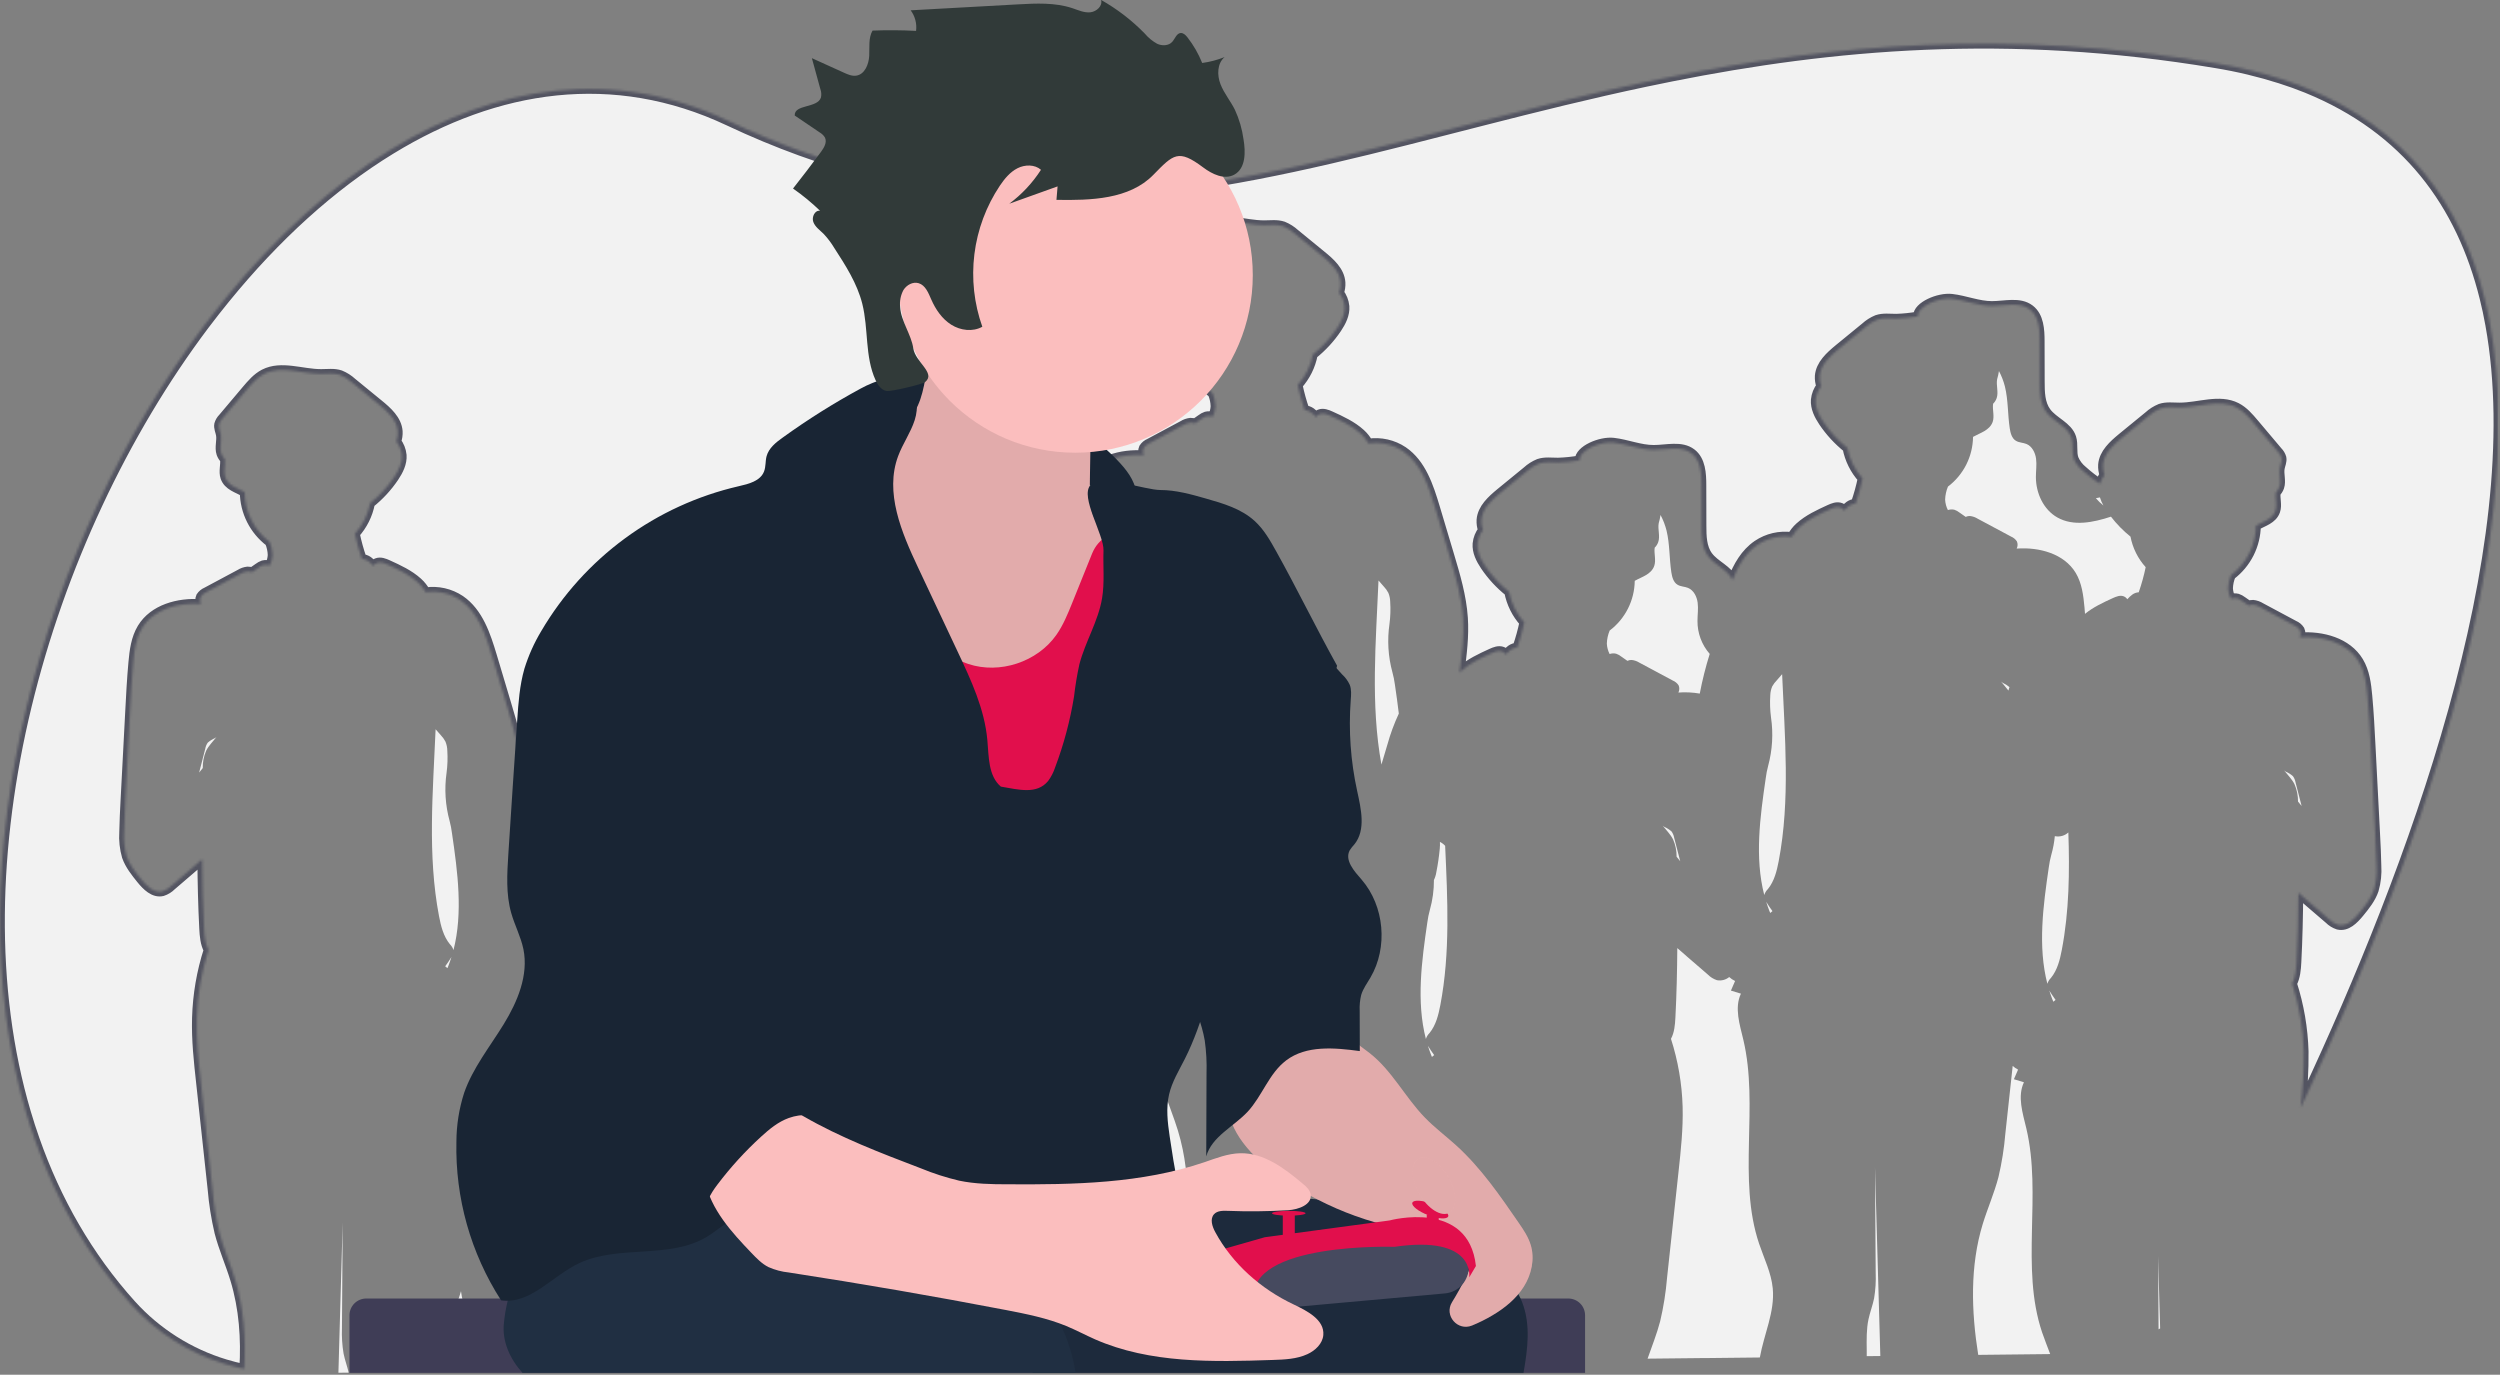 <svg width="1042" height="573" viewBox="0 0 1042 573" fill="none" xmlns="http://www.w3.org/2000/svg">
<rect x="0" y="0" width="1042" height="573" fill="#808080" stroke="none"/>
<g clip-path="url(#clip0)">
<path d="M357.93 356.86C359 354.71 360.78 353.01 362.26 351.11C362.045 351.288 361.822 351.455 361.59 351.61C360.495 352.075 359.482 352.713 358.59 353.5C358.044 354.258 357.674 355.13 357.51 356.05L354.96 365.96C355.46 365.33 355.96 364.71 356.47 364.09C356.438 361.604 356.935 359.139 357.93 356.86V356.86Z" fill="#F2F2F2"/>
<path d="M598.66 363.55C598.492 364.671 598.154 365.76 597.66 366.78C597.68 370.985 597.111 375.172 595.97 379.22C595.5 380.924 595.15 382.658 594.92 384.41C592.56 400.55 590.28 417.41 594.31 433.05C594.602 432.102 595.128 431.242 595.84 430.55C598.5 427.28 599.55 423.02 600.34 418.88C604.49 397.07 603.34 374.82 602.34 352.54C601.722 351.862 600.983 351.306 600.16 350.9C600.207 351.87 600.183 352.843 600.09 353.81C599.779 357.079 599.302 360.33 598.66 363.55Z" fill="#F2F2F2"/>
<path d="M458.44 356.89C458.425 355.585 458.16 354.295 457.66 353.09C457.142 352.11 456.489 351.208 455.72 350.41L453.56 347.95C452.46 374.07 450.12 400.26 454.98 425.84C455.77 429.98 456.82 434.24 459.48 437.51C460.191 438.202 460.718 439.062 461.01 440.01C465.01 424.41 462.76 407.51 460.4 391.37C460.17 389.618 459.82 387.884 459.35 386.18C457.574 379.637 457.159 372.8 458.13 366.09C458.534 363.041 458.638 359.959 458.44 356.89V356.89Z" fill="#F2F2F2"/>
<path d="M470.82 301.76C473.71 306.52 475.51 312.16 477.13 317.55L477.82 319.88C477.49 311.98 477.33 304.07 477.27 296.16C475.71 297.547 474.14 298.917 472.56 300.27L470.82 301.76Z" fill="#F2F2F2"/>
<path d="M494.07 568.33C494.508 562.791 494.079 557.217 492.8 551.81C491.92 548.38 490.56 545.03 490.44 541.5C490.465 539.142 490.753 536.794 491.3 534.5C495.41 513.59 497.18 491.61 490.96 471.23C489.29 465.77 487.08 460.49 485.38 455.05C484.605 457.092 483.662 459.065 482.56 460.95C482.325 460.072 481.897 459.257 481.307 458.565C480.717 457.873 479.98 457.321 479.15 456.95C479.197 457.92 479.174 458.893 479.08 459.86C478.782 463.128 478.318 466.379 477.69 469.6C477.524 470.886 477.106 472.126 476.46 473.25C475.634 474.399 474.524 475.315 473.24 475.91C473.82 477.23 474.4 478.54 474.97 479.91L470.8 481.09C473.54 487.09 471.26 493.94 469.8 500.31C464.57 522.5 469.28 546.2 466.8 568.64L494.07 568.33Z" fill="#F2F2F2"/>
<path d="M478.93 250.86C480 248.71 481.78 247.01 483.26 245.11C483.045 245.288 482.822 245.455 482.59 245.61C481.495 246.075 480.482 246.713 479.59 247.5C479.044 248.258 478.674 249.13 478.51 250.05L475.96 259.96C476.46 259.33 476.96 258.71 477.47 258.09C477.438 255.604 477.935 253.139 478.93 250.86V250.86Z" fill="#F2F2F2"/>
<path d="M579.44 250.89C579.425 249.585 579.16 248.295 578.66 247.09C578.142 246.11 577.489 245.208 576.72 244.41L574.56 241.95C573.48 267.68 571.2 293.47 575.78 318.68C576.59 315.95 577.41 313.23 578.22 310.51C579.453 306.02 581.062 301.641 583.03 297.42C582.56 293.42 581.98 289.35 581.4 285.37C581.17 283.618 580.82 281.884 580.35 280.18C578.574 273.637 578.159 266.8 579.13 260.09C579.534 257.041 579.638 253.959 579.44 250.89V250.89Z" fill="#F2F2F2"/>
<path d="M535.83 447.46L532.41 567.91L541.41 567.81C539.825 553.152 539.104 538.413 539.25 523.67C539.25 519.38 539.4 515.04 538.51 510.85C537.88 507.92 536.78 505.11 536.18 502.17C535.591 498.652 535.367 495.084 535.51 491.52L535.83 447.46Z" fill="#F2F2F2"/>
<path d="M458.49 447.53C458.63 447.19 458.77 446.87 458.9 446.53C459.37 445.31 459.79 444.08 460.18 442.84L460.1 442.98C459.31 444.28 458.45 445.53 457.56 446.76C457.88 447 458.19 447.26 458.49 447.53Z" fill="#F2F2F2"/>
<path d="M186.44 312.89C186.425 311.585 186.16 310.295 185.66 309.09C185.142 308.11 184.489 307.208 183.72 306.41L181.56 303.95C180.46 330.07 178.12 356.26 182.98 381.84C183.77 385.98 184.82 390.24 187.48 393.51C188.191 394.202 188.718 395.062 189.01 396.01C193.01 380.41 190.76 363.51 188.4 347.37C188.187 345.619 187.853 343.885 187.4 342.18C185.607 335.641 185.175 328.803 186.13 322.09C186.534 319.041 186.638 315.959 186.44 312.89Z" fill="#F2F2F2"/>
<path d="M186.49 403.53C186.63 403.19 186.77 402.87 186.9 402.53C187.37 401.31 187.79 400.08 188.18 398.84L188.1 398.98C187.31 400.28 186.45 401.53 185.56 402.76C185.88 403 186.19 403.26 186.49 403.53Z" fill="#F2F2F2"/>
<path d="M142.83 509.46C142.243 530.36 141.65 551.26 141.05 572.16L145.34 572.11C144.7 569.45 143.75 566.86 143.2 564.17C142.612 560.652 142.387 557.084 142.53 553.52L142.83 509.46Z" fill="#F2F2F2"/>
<path d="M207.08 569.86C205.796 569.265 204.686 568.349 203.86 567.2C203.214 566.076 202.796 564.836 202.63 563.55C202.002 560.329 201.538 557.078 201.24 553.81C201.147 552.843 201.123 551.87 201.17 550.9C200.34 551.271 199.603 551.823 199.013 552.515C198.423 553.207 197.995 554.022 197.76 554.9C194.836 549.726 192.929 544.04 192.14 538.15C191.84 539.15 191.53 540.25 191.14 541.3C189.06 547.49 186.04 553.48 185.44 559.98C185.152 563.898 185.489 567.838 186.44 571.65L206.3 571.44L207.08 569.86Z" fill="#F2F2F2"/>
<path d="M220.14 536.84C220.53 538.08 220.95 539.31 221.42 540.53C221.55 540.87 221.69 541.19 221.83 541.53C222.13 541.26 222.44 541 222.76 540.76C221.87 539.53 221.01 538.28 220.22 536.98L220.14 536.84Z" fill="#F2F2F2"/>
<path d="M363.41 557.64C362.007 551.682 361.048 545.629 360.54 539.53C358.953 524.863 357.367 510.197 355.78 495.53C355.73 495.14 355.69 494.76 355.65 494.37C355.59 494.56 355.54 494.75 355.48 494.94C354.27 498.49 351.87 501.49 349.48 504.41C347.09 507.33 344.1 510.34 340.59 509.49C339.151 509.016 337.845 508.207 336.78 507.13L328.78 500.22C327.2 498.887 325.63 497.517 324.07 496.11C324 505.76 323.78 515.41 323.28 525.04C323.12 528.04 322.87 531.27 321.43 533.94C324.382 543.109 326.018 552.651 326.29 562.28C326.36 564.89 326.29 567.49 326.21 570.1L349.65 569.85H349.79L367.42 569.66C365.95 565.72 364.47 561.75 363.41 557.64Z" fill="#F2F2F2"/>
<path d="M323.81 458.09C324.31 458.71 324.81 459.33 325.32 459.96L322.77 450.09C322.606 449.17 322.236 448.298 321.69 447.54C320.798 446.753 319.785 446.115 318.69 445.65C318.458 445.495 318.235 445.328 318.02 445.15C319.5 447.05 321.28 448.75 322.35 450.9C323.339 453.167 323.837 455.617 323.81 458.09V458.09Z" fill="#F2F2F2"/>
<path d="M352.8 414.16C353.43 421.1 353.8 428.07 354.15 435.04C354.5 442.01 354.86 448.8 355.21 455.68C356.026 450.36 357.263 445.114 358.91 439.99C357.47 437.32 357.22 434.14 357.06 431.09C356.56 421.46 356.34 411.81 356.27 402.16C354.74 403.53 353.19 404.87 351.63 406.16C352.212 408.795 352.603 411.469 352.8 414.16V414.16Z" fill="#F2F2F2"/>
<path d="M219.95 485.41C217.59 501.55 215.31 518.41 219.34 534.05C219.632 533.102 220.159 532.242 220.87 531.55C223.53 528.28 224.58 524.02 225.37 519.88C230.23 494.3 227.89 468.11 226.79 441.99L224.66 444.45C223.873 445.232 223.2 446.12 222.66 447.09C222.155 448.281 221.88 449.557 221.85 450.85C221.653 453.913 221.757 456.987 222.16 460.03C223.149 466.757 222.744 473.616 220.97 480.18C220.509 481.897 220.168 483.645 219.95 485.41V485.41Z" fill="#F2F2F2"/>
<path d="M581.56 567.38L589.4 567.29C585.22 543.22 591.25 517.37 585.57 493.29C584.68 489.54 583.57 485.61 583.29 481.8C581.29 487.12 579 492.36 578.48 497.98C577.57 507.72 582.15 517.04 583.85 526.66C586.19 539.93 583.02 553.46 581.61 566.86C581.59 567.09 581.58 567.21 581.56 567.38Z" fill="#F2F2F2"/>
<path d="M851.14 555.31C842.06 528.25 851.14 498.08 844.57 470.31C843.06 463.94 840.78 457.04 843.57 451.09L839.4 449.82C839.97 448.5 840.55 447.19 841.13 445.82C840.319 445.407 839.566 444.89 838.89 444.28L835.83 472.49C835.322 478.589 834.363 484.643 832.96 490.6C831.23 497.26 828.42 503.6 826.41 510.15C821.04 527.72 821.63 546.47 824.52 564.71L854.52 564.38C853.42 561.38 852.17 558.37 851.14 555.31Z" fill="#F2F2F2"/>
<path d="M837.11 287.83L837.19 287.55L837.55 286.38C836.69 285.671 835.742 285.076 834.73 284.61C834.498 284.455 834.275 284.288 834.06 284.11C835.05 285.37 836.16 286.55 837.11 287.83Z" fill="#F2F2F2"/>
<path d="M736.14 375.84C736.53 377.08 736.95 378.31 737.42 379.53C737.55 379.87 737.69 380.19 737.83 380.53C738.13 380.26 738.44 380 738.76 379.76C737.87 378.53 737.01 377.28 736.22 375.98L736.14 375.84Z" fill="#F2F2F2"/>
<path d="M859.37 395.88C862.44 379.76 862.64 363.4 862.09 346.96C861.362 347.628 860.49 348.119 859.541 348.393C858.592 348.667 857.592 348.717 856.62 348.54L856.45 348.49C856.207 351.106 855.721 353.694 855 356.22C854.53 357.924 854.18 359.658 853.95 361.41C851.59 377.55 849.31 394.41 853.34 410.05C853.632 409.102 854.159 408.242 854.87 407.55C857.53 404.28 858.58 400.02 859.37 395.88Z" fill="#F2F2F2"/>
<path d="M414.73 569.19C414.73 563.95 414.763 558.707 414.83 553.46C414.677 558.713 414.53 563.96 414.39 569.2L414.73 569.19Z" fill="#F2F2F2"/>
<mask id="path-25-inside-1" fill="white">
<path d="M1037.9 135.38C1037.23 131.607 1036.44 127.903 1035.53 124.27C1025.83 85.05 1003.12 53.75 961.53 36.81C957.963 35.363 954.257 34.03 950.41 32.81C941.657 30.03 932.714 27.891 923.65 26.41C836.41 11.82 763.05 18.76 696.92 31.92C693.19 32.65 689.49 33.42 685.8 34.2C593.1 53.79 514.16 84.14 429.93 81.49C426.24 81.38 422.53 81.2 418.82 80.96C382.1 78.52 344.22 69.53 303.65 50.41C255.7 27.82 206.94 35.41 162.95 62.31C138.12 77.47 114.81 98.79 94.02 124.31L93.95 124.39C91.017 127.99 88.137 131.657 85.31 135.39C17.66 225.27 -19.9 359.67 10.91 463.82C12.017 467.573 13.217 471.28 14.51 474.94C23.41 500.33 36.65 523.67 54.81 543.81C65.347 555.461 78.862 564.017 93.9 568.56C96.48 569.35 99.11 570.01 101.77 570.56C102.52 557.92 101.65 545.28 97.96 533.2C95.96 526.63 93.14 520.31 91.41 513.65C90.007 507.693 89.048 501.639 88.54 495.54C86.953 480.873 85.367 466.207 83.78 451.54C82.78 442.48 81.78 433.39 82.05 424.29C82.322 414.661 83.958 405.119 86.91 395.95C85.47 393.28 85.22 390.1 85.06 387.05C84.56 377.42 84.34 367.77 84.27 358.12C82.71 359.507 81.14 360.877 79.56 362.23L71.51 369.14C70.445 370.217 69.139 371.026 67.7 371.5C64.19 372.35 61.08 369.23 58.81 366.42C56.54 363.61 54.05 360.5 52.81 356.95C51.861 353.652 51.493 350.214 51.72 346.79C51.8 342.4 52.02 338.02 52.25 333.64L54.17 297.09C54.53 290.09 54.89 283.15 55.52 276.21C55.97 271.21 56.61 266.12 59.18 261.86C64.01 253.86 74.37 251.06 83.78 251.74C83.544 251.278 83.414 250.769 83.398 250.25C83.383 249.731 83.482 249.216 83.69 248.74C84.277 247.845 85.12 247.148 86.11 246.74L99.99 239.31C100.975 238.685 102.09 238.291 103.25 238.16C103.864 238.139 104.475 238.266 105.03 238.53L107.72 236.65C108.323 236.18 108.998 235.812 109.72 235.56C110.623 235.333 111.573 235.378 112.45 235.69C113.128 234.342 113.52 232.867 113.6 231.36C113.543 229.483 113.143 227.633 112.42 225.9C109.201 223.463 106.583 220.319 104.77 216.711C102.957 213.104 101.995 209.128 101.96 205.09C98.96 203.41 95.1 202.46 93.88 198.92C93.05 196.52 94.04 193.86 93.7 191.34C93.036 190.686 92.53 189.889 92.22 189.01C91.36 186.51 92.48 183.73 92.02 181.13C91.76 179.71 91.02 178.3 91.31 176.88C91.604 175.874 92.147 174.959 92.89 174.22L102.72 162.57C104.89 160.01 107.13 157.38 110.11 155.85C117.25 152.19 125.8 155.85 133.82 155.85C136.51 155.85 139.29 155.44 141.82 156.3C143.639 157.048 145.311 158.111 146.76 159.44L157.76 168.44C161.46 171.44 165.45 175.02 165.81 179.78C165.895 181.221 165.684 182.664 165.19 184.02C166.467 185.658 167.254 187.624 167.46 189.69C167.71 192.99 166.11 196.14 164.27 198.89C161.507 202.994 158.135 206.652 154.27 209.74C153.365 214.483 151.176 218.886 147.94 222.47C148.663 225.961 149.612 229.402 150.78 232.77C150.808 232.825 150.831 232.882 150.85 232.94C151.785 232.994 152.686 233.309 153.45 233.85C154.24 234.437 154.964 235.108 155.61 235.85C155.956 235.299 156.467 234.872 157.07 234.63C158.55 234.03 160.21 234.71 161.66 235.37C166.07 237.37 170.56 239.45 174.15 242.7C175.46 243.888 176.562 245.288 177.41 246.84C182.453 246.095 187.594 247.254 191.83 250.09C199.39 255.27 202.5 264.73 205.13 273.51L211.02 293.2C213.6 301.83 216.2 310.54 216.8 319.52C217.35 327.7 216.23 335.88 215.11 343.99C213.56 355.21 217.21 367.53 217.26 378.86C217.26 381.77 217.26 384.71 217.19 387.66C221.263 385.132 226.092 384.109 230.84 384.77C231.688 383.218 232.79 381.818 234.1 380.63C237.69 377.38 242.18 375.32 246.59 373.3C248.04 372.64 249.7 371.96 251.18 372.56C251.783 372.802 252.294 373.229 252.64 373.78C253.286 373.038 254.01 372.367 254.8 371.78C255.564 371.239 256.465 370.924 257.4 370.87C257.419 370.812 257.442 370.755 257.47 370.7C258.638 367.332 259.587 363.891 260.31 360.4C257.074 356.816 254.885 352.413 253.98 347.67C250.115 344.582 246.743 340.924 243.98 336.82C242.14 334.07 240.54 330.92 240.79 327.62C240.996 325.554 241.783 323.588 243.06 321.95C242.566 320.594 242.355 319.151 242.44 317.71C242.8 312.95 246.79 309.39 250.49 306.37L261.49 297.37C262.939 296.041 264.611 294.978 266.43 294.23C268.97 293.37 271.75 293.78 274.43 293.78C282.43 293.78 291 290.14 298.14 293.78C301.14 295.31 303.36 297.94 305.53 300.5L315.36 312.15C316.103 312.889 316.646 313.804 316.94 314.81C317.22 316.23 316.49 317.64 316.23 319.06C315.77 321.66 316.89 324.44 316.03 326.94C315.72 327.819 315.214 328.616 314.55 329.27C314.21 331.79 315.2 334.45 314.37 336.85C313.15 340.39 309.31 341.34 306.29 343.02C306.242 347.042 305.276 350.999 303.465 354.59C301.654 358.181 299.046 361.311 295.84 363.74C295.117 365.473 294.717 367.323 294.66 369.2C294.74 370.707 295.132 372.182 295.81 373.53C296.687 373.218 297.637 373.173 298.54 373.4C299.262 373.652 299.937 374.02 300.54 374.49L303.23 376.37C303.785 376.106 304.396 375.979 305.01 376C306.17 376.131 307.285 376.525 308.27 377.15L322.15 384.58C322.756 384.893 323.327 385.272 323.85 385.71C323.96 383.02 324.08 380.32 324.22 377.63L326.17 341.09C326.53 334.09 326.89 327.15 327.52 320.21C327.97 315.21 328.61 310.12 331.18 305.86C336.01 297.86 346.37 295.06 355.78 295.74C355.544 295.278 355.414 294.769 355.398 294.25C355.383 293.731 355.482 293.216 355.69 292.74C356.277 291.845 357.12 291.148 358.11 290.74L371.99 283.31C372.975 282.685 374.09 282.291 375.25 282.16C375.864 282.139 376.475 282.266 377.03 282.53L379.72 280.65C380.323 280.18 380.998 279.812 381.72 279.56C382.623 279.333 383.573 279.378 384.45 279.69C385.128 278.342 385.52 276.867 385.6 275.36C385.543 273.483 385.143 271.633 384.42 269.9C381.201 267.463 378.583 264.319 376.77 260.711C374.957 257.104 373.995 253.128 373.96 249.09C370.96 247.41 367.1 246.46 365.88 242.92C365.05 240.52 366.04 237.86 365.7 235.34C365.036 234.686 364.53 233.889 364.22 233.01C363.36 230.51 364.48 227.73 364.02 225.13C363.687 224.006 363.433 222.86 363.26 221.7C362.168 223.751 361.329 225.927 360.76 228.18C359.35 233.85 359.6 239.79 358.76 245.57C358.46 247.57 357.89 249.71 356.2 250.76C354.89 251.58 353.2 251.51 351.79 252.1C349.43 253.1 348.12 255.7 347.79 258.23C347.46 260.76 347.86 263.33 347.86 265.89C347.86 272.58 344.65 279.5 338.81 282.76C331.12 287.06 321.57 284.21 313.26 281.29C316.963 279.954 320.252 277.672 322.8 274.67L313.66 272.82C318.968 270.335 323.879 267.077 328.23 263.15C329.855 261.856 331.133 260.179 331.95 258.27C332.95 255.46 332.02 252.27 332.95 249.46C334.5 244.65 340.39 242.83 343.39 238.77C346.02 235.23 346.11 230.48 346.1 226.08L346.05 209.3C346.05 204.47 346.36 198.9 350.21 195.97C354.5 192.7 360.58 194.56 365.98 194.53C371.67 194.53 377.09 192.16 382.75 191.53C388.09 190.92 397 194.66 396.85 198.9C399.824 199.426 402.832 199.737 405.85 199.83C408.54 199.83 411.32 199.42 413.85 200.28C415.669 201.028 417.341 202.091 418.79 203.42L429.79 212.42C433.49 215.42 437.48 219 437.79 223.76C437.875 225.201 437.664 226.644 437.17 228C438.447 229.638 439.234 231.604 439.44 233.67C439.69 236.97 438.09 240.12 436.25 242.87C433.487 246.974 430.115 250.632 426.25 253.72C425.345 258.463 423.156 262.866 419.92 266.45C420.643 269.941 421.592 273.382 422.76 276.75C422.788 276.805 422.811 276.862 422.83 276.92C423.765 276.974 424.666 277.289 425.43 277.83C426.22 278.417 426.944 279.087 427.59 279.83C427.936 279.279 428.447 278.852 429.05 278.61C430.53 278.01 432.19 278.69 433.64 279.35C437.526 280.959 441.217 283.006 444.64 285.45C444.64 285.25 444.64 285.04 444.64 284.84C444.72 280.45 444.94 276.07 445.17 271.69L447.17 235.09C447.53 228.09 447.89 221.15 448.52 214.21C448.97 209.21 449.61 204.12 452.18 199.86C457.01 191.86 467.37 189.06 476.78 189.74C476.544 189.278 476.414 188.769 476.398 188.25C476.383 187.731 476.482 187.216 476.69 186.74C477.277 185.845 478.12 185.148 479.11 184.74L492.99 177.31C493.975 176.685 495.09 176.291 496.25 176.16C496.864 176.139 497.475 176.266 498.03 176.53L500.72 174.65C501.323 174.18 501.998 173.812 502.72 173.56C503.623 173.333 504.573 173.378 505.45 173.69C506.128 172.342 506.52 170.867 506.6 169.36C506.543 167.483 506.143 165.633 505.42 163.9C502.201 161.463 499.583 158.319 497.77 154.711C495.957 151.104 494.995 147.128 494.96 143.09C491.96 141.41 488.1 140.46 486.88 136.92C486.05 134.52 487.04 131.86 486.7 129.34C486.036 128.686 485.53 127.889 485.22 127.01C484.36 124.51 485.48 121.73 485.02 119.13C484.76 117.71 484.02 116.3 484.31 114.88C484.604 113.874 485.147 112.959 485.89 112.22L495.72 100.57C497.89 98.01 500.13 95.38 503.11 93.85C510.25 90.19 518.8 93.85 526.82 93.85C529.51 93.85 532.29 93.44 534.82 94.3C536.639 95.048 538.311 96.111 539.76 97.44L550.76 106.44C554.46 109.44 558.45 113.02 558.76 117.78C558.845 119.221 558.634 120.664 558.14 122.02C559.417 123.658 560.204 125.624 560.41 127.69C560.66 130.99 559.06 134.14 557.22 136.89C554.457 140.994 551.085 144.652 547.22 147.74C546.315 152.483 544.126 156.886 540.89 160.47C541.613 163.961 542.562 167.402 543.73 170.77C543.758 170.825 543.781 170.882 543.8 170.94C544.735 170.994 545.636 171.309 546.4 171.85C547.19 172.437 547.914 173.108 548.56 173.85C548.906 173.299 549.417 172.872 550.02 172.63C551.5 172.03 553.16 172.71 554.61 173.37C559.02 175.37 563.51 177.45 567.1 180.7C568.41 181.888 569.512 183.288 570.36 184.84C575.42 184.083 580.58 185.242 584.83 188.09C592.39 193.27 595.5 202.73 598.13 211.51L604.02 231.2C606.6 239.83 609.2 248.54 609.8 257.52C610.31 265.16 609.36 272.81 608.32 280.4C608.57 280.14 608.82 279.88 609.1 279.63C612.69 276.38 617.18 274.32 621.59 272.3C623.04 271.64 624.7 270.96 626.18 271.56C626.783 271.802 627.294 272.229 627.64 272.78C628.286 272.038 629.01 271.367 629.8 270.78C630.564 270.239 631.465 269.924 632.4 269.87C632.419 269.812 632.442 269.755 632.47 269.7C633.638 266.332 634.587 262.891 635.31 259.4C632.074 255.816 629.885 251.413 628.98 246.67C625.115 243.582 621.743 239.924 618.98 235.82C617.14 233.07 615.54 229.92 615.79 226.62C615.996 224.554 616.783 222.588 618.06 220.95C617.566 219.594 617.355 218.151 617.44 216.71C617.8 211.95 621.79 208.39 625.44 205.37L636.44 196.37C637.889 195.041 639.561 193.978 641.38 193.23C643.92 192.37 646.7 192.78 649.38 192.78C652.398 192.687 655.406 192.376 658.38 191.85C658.23 187.61 667.14 183.85 672.48 184.48C678.13 185.13 683.56 187.48 689.25 187.48C694.65 187.48 700.73 185.65 705.02 188.92C708.87 191.85 709.19 197.42 709.18 202.25L709.22 219.09C709.22 223.49 709.3 228.24 711.93 231.78C714.79 235.64 720.26 237.49 722.11 241.78C724.37 235.97 727.43 230.58 732.49 227.12C736.698 224.277 741.811 223.094 746.84 223.8C747.688 222.248 748.79 220.848 750.1 219.66C753.69 216.41 758.18 214.35 762.59 212.33C764.04 211.67 765.7 210.99 767.18 211.59C767.783 211.832 768.294 212.259 768.64 212.81C769.286 212.068 770.01 211.397 770.8 210.81C771.564 210.269 772.465 209.954 773.4 209.9C773.419 209.842 773.442 209.785 773.47 209.73C774.638 206.362 775.587 202.921 776.31 199.43C773.074 195.846 770.885 191.443 769.98 186.7C766.115 183.612 762.743 179.954 759.98 175.85C758.14 173.1 756.54 169.95 756.79 166.65C756.996 164.584 757.783 162.618 759.06 160.98C758.566 159.624 758.355 158.181 758.44 156.74C758.8 151.98 762.79 148.42 766.44 145.4L777.44 136.4C778.889 135.071 780.561 134.008 782.38 133.26C784.92 132.4 787.7 132.81 790.38 132.81C793.398 132.717 796.406 132.406 799.38 131.88C799.23 127.64 808.14 123.88 813.48 124.51C819.13 125.16 824.56 127.51 830.25 127.51C835.65 127.51 841.73 125.68 846.02 128.95C849.87 131.88 850.19 137.45 850.18 142.28L850.22 159.09C850.22 163.49 850.3 168.24 852.93 171.78C855.93 175.84 861.82 177.66 863.37 182.47C864.27 185.29 863.37 188.47 864.37 191.28C865.187 193.189 866.465 194.866 868.09 196.16C870.329 198.18 872.719 200.026 875.24 201.68C875.651 200.35 876.291 199.101 877.13 197.99C876.636 196.634 876.425 195.191 876.51 193.75C876.87 188.99 880.86 185.43 884.51 182.41L895.51 173.41C896.959 172.081 898.631 171.018 900.45 170.27C902.99 169.41 905.77 169.82 908.45 169.82C916.45 169.82 925.02 166.18 932.16 169.82C935.16 171.35 937.38 173.98 939.55 176.54L949.38 188.19C950.123 188.929 950.666 189.844 950.96 190.85C951.24 192.27 950.51 193.68 950.25 195.1C949.79 197.7 950.91 200.48 950.05 202.98C949.74 203.859 949.234 204.656 948.57 205.31C948.23 207.83 949.22 210.49 948.39 212.89C947.17 216.43 943.33 217.38 940.31 219.06C940.262 223.082 939.296 227.039 937.485 230.63C935.674 234.221 933.066 237.351 929.86 239.78C929.137 241.513 928.737 243.363 928.68 245.24C928.76 246.747 929.152 248.222 929.83 249.57C930.707 249.258 931.657 249.213 932.56 249.44C933.282 249.692 933.957 250.06 934.56 250.53L937.25 252.41C937.805 252.146 938.416 252.019 939.03 252.04C940.19 252.171 941.305 252.565 942.29 253.19L956.17 260.62C957.16 261.028 958.003 261.725 958.59 262.62C958.798 263.096 958.897 263.611 958.882 264.13C958.866 264.649 958.736 265.158 958.5 265.62C967.91 264.94 978.27 267.73 983.1 275.74C985.67 280 986.31 285.13 986.76 290.09C987.39 297.03 987.76 304 988.11 310.97L990 347.61C990.23 351.99 990.45 356.37 990.53 360.76C990.757 364.184 990.389 367.622 989.44 370.92C988.23 374.47 985.83 377.47 983.44 380.39C981.05 383.31 978.06 386.32 974.55 385.47C973.111 384.996 971.805 384.187 970.74 383.11L962.69 376.2C961.11 374.867 959.54 373.497 957.98 372.09C957.91 381.74 957.69 391.39 957.19 401.02C957.03 404.02 956.78 407.25 955.34 409.92C958.292 419.089 959.928 428.631 960.2 438.26C960.275 446.11 959.834 453.957 958.88 461.75C959.72 459.97 960.563 458.17 961.41 456.35C1004.85 363.53 1054.96 229.71 1037.9 135.38Z"/>
</mask>
<path d="M1037.9 135.38C1037.23 131.607 1036.44 127.903 1035.53 124.27C1025.83 85.05 1003.12 53.75 961.53 36.81C957.963 35.363 954.257 34.03 950.41 32.81C941.657 30.03 932.714 27.891 923.65 26.41C836.41 11.82 763.05 18.76 696.92 31.92C693.19 32.65 689.49 33.42 685.8 34.2C593.1 53.79 514.16 84.14 429.93 81.49C426.24 81.38 422.53 81.2 418.82 80.96C382.1 78.52 344.22 69.53 303.65 50.41C255.7 27.82 206.94 35.41 162.95 62.31C138.12 77.47 114.81 98.79 94.02 124.31L93.95 124.39C91.017 127.99 88.137 131.657 85.31 135.39C17.66 225.27 -19.9 359.67 10.91 463.82C12.017 467.573 13.217 471.28 14.51 474.94C23.41 500.33 36.65 523.67 54.81 543.81C65.347 555.461 78.862 564.017 93.9 568.56C96.48 569.35 99.11 570.01 101.77 570.56C102.52 557.92 101.65 545.28 97.96 533.2C95.96 526.63 93.14 520.31 91.41 513.65C90.007 507.693 89.048 501.639 88.54 495.54C86.953 480.873 85.367 466.207 83.78 451.54C82.78 442.48 81.78 433.39 82.05 424.29C82.322 414.661 83.958 405.119 86.91 395.95C85.47 393.28 85.22 390.1 85.06 387.05C84.56 377.42 84.34 367.77 84.27 358.12C82.71 359.507 81.14 360.877 79.56 362.23L71.51 369.14C70.445 370.217 69.139 371.026 67.7 371.5C64.19 372.35 61.08 369.23 58.81 366.42C56.54 363.61 54.05 360.5 52.81 356.95C51.861 353.652 51.493 350.214 51.72 346.79C51.8 342.4 52.02 338.02 52.25 333.64L54.17 297.09C54.53 290.09 54.89 283.15 55.52 276.21C55.97 271.21 56.61 266.12 59.18 261.86C64.01 253.86 74.37 251.06 83.78 251.74C83.544 251.278 83.414 250.769 83.398 250.25C83.383 249.731 83.482 249.216 83.69 248.74C84.277 247.845 85.12 247.148 86.11 246.74L99.99 239.31C100.975 238.685 102.09 238.291 103.25 238.16C103.864 238.139 104.475 238.266 105.03 238.53L107.72 236.65C108.323 236.18 108.998 235.812 109.72 235.56C110.623 235.333 111.573 235.378 112.45 235.69C113.128 234.342 113.52 232.867 113.6 231.36C113.543 229.483 113.143 227.633 112.42 225.9C109.201 223.463 106.583 220.319 104.77 216.711C102.957 213.104 101.995 209.128 101.96 205.09C98.96 203.41 95.1 202.46 93.88 198.92C93.05 196.52 94.04 193.86 93.7 191.34C93.036 190.686 92.53 189.889 92.22 189.01C91.36 186.51 92.48 183.73 92.02 181.13C91.76 179.71 91.02 178.3 91.31 176.88C91.604 175.874 92.147 174.959 92.89 174.22L102.72 162.57C104.89 160.01 107.13 157.38 110.11 155.85C117.25 152.19 125.8 155.85 133.82 155.85C136.51 155.85 139.29 155.44 141.82 156.3C143.639 157.048 145.311 158.111 146.76 159.44L157.76 168.44C161.46 171.44 165.45 175.02 165.81 179.78C165.895 181.221 165.684 182.664 165.19 184.02C166.467 185.658 167.254 187.624 167.46 189.69C167.71 192.99 166.11 196.14 164.27 198.89C161.507 202.994 158.135 206.652 154.27 209.74C153.365 214.483 151.176 218.886 147.94 222.47C148.663 225.961 149.612 229.402 150.78 232.77C150.808 232.825 150.831 232.882 150.85 232.94C151.785 232.994 152.686 233.309 153.45 233.85C154.24 234.437 154.964 235.108 155.61 235.85C155.956 235.299 156.467 234.872 157.07 234.63C158.55 234.03 160.21 234.71 161.66 235.37C166.07 237.37 170.56 239.45 174.15 242.7C175.46 243.888 176.562 245.288 177.41 246.84C182.453 246.095 187.594 247.254 191.83 250.09C199.39 255.27 202.5 264.73 205.13 273.51L211.02 293.2C213.6 301.83 216.2 310.54 216.8 319.52C217.35 327.7 216.23 335.88 215.11 343.99C213.56 355.21 217.21 367.53 217.26 378.86C217.26 381.77 217.26 384.71 217.19 387.66C221.263 385.132 226.092 384.109 230.84 384.77C231.688 383.218 232.79 381.818 234.1 380.63C237.69 377.38 242.18 375.32 246.59 373.3C248.04 372.64 249.7 371.96 251.18 372.56C251.783 372.802 252.294 373.229 252.64 373.78C253.286 373.038 254.01 372.367 254.8 371.78C255.564 371.239 256.465 370.924 257.4 370.87C257.419 370.812 257.442 370.755 257.47 370.7C258.638 367.332 259.587 363.891 260.31 360.4C257.074 356.816 254.885 352.413 253.98 347.67C250.115 344.582 246.743 340.924 243.98 336.82C242.14 334.07 240.54 330.92 240.79 327.62C240.996 325.554 241.783 323.588 243.06 321.95C242.566 320.594 242.355 319.151 242.44 317.71C242.8 312.95 246.79 309.39 250.49 306.37L261.49 297.37C262.939 296.041 264.611 294.978 266.43 294.23C268.97 293.37 271.75 293.78 274.43 293.78C282.43 293.78 291 290.14 298.14 293.78C301.14 295.31 303.36 297.94 305.53 300.5L315.36 312.15C316.103 312.889 316.646 313.804 316.94 314.81C317.22 316.23 316.49 317.64 316.23 319.06C315.77 321.66 316.89 324.44 316.03 326.94C315.72 327.819 315.214 328.616 314.55 329.27C314.21 331.79 315.2 334.45 314.37 336.85C313.15 340.39 309.31 341.34 306.29 343.02C306.242 347.042 305.276 350.999 303.465 354.59C301.654 358.181 299.046 361.311 295.84 363.74C295.117 365.473 294.717 367.323 294.66 369.2C294.74 370.707 295.132 372.182 295.81 373.53C296.687 373.218 297.637 373.173 298.54 373.4C299.262 373.652 299.937 374.02 300.54 374.49L303.23 376.37C303.785 376.106 304.396 375.979 305.01 376C306.17 376.131 307.285 376.525 308.27 377.15L322.15 384.58C322.756 384.893 323.327 385.272 323.85 385.71C323.96 383.02 324.08 380.32 324.22 377.63L326.17 341.09C326.53 334.09 326.89 327.15 327.52 320.21C327.97 315.21 328.61 310.12 331.18 305.86C336.01 297.86 346.37 295.06 355.78 295.74C355.544 295.278 355.414 294.769 355.398 294.25C355.383 293.731 355.482 293.216 355.69 292.74C356.277 291.845 357.12 291.148 358.11 290.74L371.99 283.31C372.975 282.685 374.09 282.291 375.25 282.16C375.864 282.139 376.475 282.266 377.03 282.53L379.72 280.65C380.323 280.18 380.998 279.812 381.72 279.56C382.623 279.333 383.573 279.378 384.45 279.69C385.128 278.342 385.52 276.867 385.6 275.36C385.543 273.483 385.143 271.633 384.42 269.9C381.201 267.463 378.583 264.319 376.77 260.711C374.957 257.104 373.995 253.128 373.96 249.09C370.96 247.41 367.1 246.46 365.88 242.92C365.05 240.52 366.04 237.86 365.7 235.34C365.036 234.686 364.53 233.889 364.22 233.01C363.36 230.51 364.48 227.73 364.02 225.13C363.687 224.006 363.433 222.86 363.26 221.7C362.168 223.751 361.329 225.927 360.76 228.18C359.35 233.85 359.6 239.79 358.76 245.57C358.46 247.57 357.89 249.71 356.2 250.76C354.89 251.58 353.2 251.51 351.79 252.1C349.43 253.1 348.12 255.7 347.79 258.23C347.46 260.76 347.86 263.33 347.86 265.89C347.86 272.58 344.65 279.5 338.81 282.76C331.12 287.06 321.57 284.21 313.26 281.29C316.963 279.954 320.252 277.672 322.8 274.67L313.66 272.82C318.968 270.335 323.879 267.077 328.23 263.15C329.855 261.856 331.133 260.179 331.95 258.27C332.95 255.46 332.02 252.27 332.95 249.46C334.5 244.65 340.39 242.83 343.39 238.77C346.02 235.23 346.11 230.48 346.1 226.08L346.05 209.3C346.05 204.47 346.36 198.9 350.21 195.97C354.5 192.7 360.58 194.56 365.98 194.53C371.67 194.53 377.09 192.16 382.75 191.53C388.09 190.92 397 194.66 396.85 198.9C399.824 199.426 402.832 199.737 405.85 199.83C408.54 199.83 411.32 199.42 413.85 200.28C415.669 201.028 417.341 202.091 418.79 203.42L429.79 212.42C433.49 215.42 437.48 219 437.79 223.76C437.875 225.201 437.664 226.644 437.17 228C438.447 229.638 439.234 231.604 439.44 233.67C439.69 236.97 438.09 240.12 436.25 242.87C433.487 246.974 430.115 250.632 426.25 253.72C425.345 258.463 423.156 262.866 419.92 266.45C420.643 269.941 421.592 273.382 422.76 276.75C422.788 276.805 422.811 276.862 422.83 276.92C423.765 276.974 424.666 277.289 425.43 277.83C426.22 278.417 426.944 279.087 427.59 279.83C427.936 279.279 428.447 278.852 429.05 278.61C430.53 278.01 432.19 278.69 433.64 279.35C437.526 280.959 441.217 283.006 444.64 285.45C444.64 285.25 444.64 285.04 444.64 284.84C444.72 280.45 444.94 276.07 445.17 271.69L447.17 235.09C447.53 228.09 447.89 221.15 448.52 214.21C448.97 209.21 449.61 204.12 452.18 199.86C457.01 191.86 467.37 189.06 476.78 189.74C476.544 189.278 476.414 188.769 476.398 188.25C476.383 187.731 476.482 187.216 476.69 186.74C477.277 185.845 478.12 185.148 479.11 184.74L492.99 177.31C493.975 176.685 495.09 176.291 496.25 176.16C496.864 176.139 497.475 176.266 498.03 176.53L500.72 174.65C501.323 174.18 501.998 173.812 502.72 173.56C503.623 173.333 504.573 173.378 505.45 173.69C506.128 172.342 506.52 170.867 506.6 169.36C506.543 167.483 506.143 165.633 505.42 163.9C502.201 161.463 499.583 158.319 497.77 154.711C495.957 151.104 494.995 147.128 494.96 143.09C491.96 141.41 488.1 140.46 486.88 136.92C486.05 134.52 487.04 131.86 486.7 129.34C486.036 128.686 485.53 127.889 485.22 127.01C484.36 124.51 485.48 121.73 485.02 119.13C484.76 117.71 484.02 116.3 484.31 114.88C484.604 113.874 485.147 112.959 485.89 112.22L495.72 100.57C497.89 98.01 500.13 95.38 503.11 93.85C510.25 90.19 518.8 93.85 526.82 93.85C529.51 93.85 532.29 93.44 534.82 94.3C536.639 95.048 538.311 96.111 539.76 97.44L550.76 106.44C554.46 109.44 558.45 113.02 558.76 117.78C558.845 119.221 558.634 120.664 558.14 122.02C559.417 123.658 560.204 125.624 560.41 127.69C560.66 130.99 559.06 134.14 557.22 136.89C554.457 140.994 551.085 144.652 547.22 147.74C546.315 152.483 544.126 156.886 540.89 160.47C541.613 163.961 542.562 167.402 543.73 170.77C543.758 170.825 543.781 170.882 543.8 170.94C544.735 170.994 545.636 171.309 546.4 171.85C547.19 172.437 547.914 173.108 548.56 173.85C548.906 173.299 549.417 172.872 550.02 172.63C551.5 172.03 553.16 172.71 554.61 173.37C559.02 175.37 563.51 177.45 567.1 180.7C568.41 181.888 569.512 183.288 570.36 184.84C575.42 184.083 580.58 185.242 584.83 188.09C592.39 193.27 595.5 202.73 598.13 211.51L604.02 231.2C606.6 239.83 609.2 248.54 609.8 257.52C610.31 265.16 609.36 272.81 608.32 280.4C608.57 280.14 608.82 279.88 609.1 279.63C612.69 276.38 617.18 274.32 621.59 272.3C623.04 271.64 624.7 270.96 626.18 271.56C626.783 271.802 627.294 272.229 627.64 272.78C628.286 272.038 629.01 271.367 629.8 270.78C630.564 270.239 631.465 269.924 632.4 269.87C632.419 269.812 632.442 269.755 632.47 269.7C633.638 266.332 634.587 262.891 635.31 259.4C632.074 255.816 629.885 251.413 628.98 246.67C625.115 243.582 621.743 239.924 618.98 235.82C617.14 233.07 615.54 229.92 615.79 226.62C615.996 224.554 616.783 222.588 618.06 220.95C617.566 219.594 617.355 218.151 617.44 216.71C617.8 211.95 621.79 208.39 625.44 205.37L636.44 196.37C637.889 195.041 639.561 193.978 641.38 193.23C643.92 192.37 646.7 192.78 649.38 192.78C652.398 192.687 655.406 192.376 658.38 191.85C658.23 187.61 667.14 183.85 672.48 184.48C678.13 185.13 683.56 187.48 689.25 187.48C694.65 187.48 700.73 185.65 705.02 188.92C708.87 191.85 709.19 197.42 709.18 202.25L709.22 219.09C709.22 223.49 709.3 228.24 711.93 231.78C714.79 235.64 720.26 237.49 722.11 241.78C724.37 235.97 727.43 230.58 732.49 227.12C736.698 224.277 741.811 223.094 746.84 223.8C747.688 222.248 748.79 220.848 750.1 219.66C753.69 216.41 758.18 214.35 762.59 212.33C764.04 211.67 765.7 210.99 767.18 211.59C767.783 211.832 768.294 212.259 768.64 212.81C769.286 212.068 770.01 211.397 770.8 210.81C771.564 210.269 772.465 209.954 773.4 209.9C773.419 209.842 773.442 209.785 773.47 209.73C774.638 206.362 775.587 202.921 776.31 199.43C773.074 195.846 770.885 191.443 769.98 186.7C766.115 183.612 762.743 179.954 759.98 175.85C758.14 173.1 756.54 169.95 756.79 166.65C756.996 164.584 757.783 162.618 759.06 160.98C758.566 159.624 758.355 158.181 758.44 156.74C758.8 151.98 762.79 148.42 766.44 145.4L777.44 136.4C778.889 135.071 780.561 134.008 782.38 133.26C784.92 132.4 787.7 132.81 790.38 132.81C793.398 132.717 796.406 132.406 799.38 131.88C799.23 127.64 808.14 123.88 813.48 124.51C819.13 125.16 824.56 127.51 830.25 127.51C835.65 127.51 841.73 125.68 846.02 128.95C849.87 131.88 850.19 137.45 850.18 142.28L850.22 159.09C850.22 163.49 850.3 168.24 852.93 171.78C855.93 175.84 861.82 177.66 863.37 182.47C864.27 185.29 863.37 188.47 864.37 191.28C865.187 193.189 866.465 194.866 868.09 196.16C870.329 198.18 872.719 200.026 875.24 201.68C875.651 200.35 876.291 199.101 877.13 197.99C876.636 196.634 876.425 195.191 876.51 193.75C876.87 188.99 880.86 185.43 884.51 182.41L895.51 173.41C896.959 172.081 898.631 171.018 900.45 170.27C902.99 169.41 905.77 169.82 908.45 169.82C916.45 169.82 925.02 166.18 932.16 169.82C935.16 171.35 937.38 173.98 939.55 176.54L949.38 188.19C950.123 188.929 950.666 189.844 950.96 190.85C951.24 192.27 950.51 193.68 950.25 195.1C949.79 197.7 950.91 200.48 950.05 202.98C949.74 203.859 949.234 204.656 948.57 205.31C948.23 207.83 949.22 210.49 948.39 212.89C947.17 216.43 943.33 217.38 940.31 219.06C940.262 223.082 939.296 227.039 937.485 230.63C935.674 234.221 933.066 237.351 929.86 239.78C929.137 241.513 928.737 243.363 928.68 245.24C928.76 246.747 929.152 248.222 929.83 249.57C930.707 249.258 931.657 249.213 932.56 249.44C933.282 249.692 933.957 250.06 934.56 250.53L937.25 252.41C937.805 252.146 938.416 252.019 939.03 252.04C940.19 252.171 941.305 252.565 942.29 253.19L956.17 260.62C957.16 261.028 958.003 261.725 958.59 262.62C958.798 263.096 958.897 263.611 958.882 264.13C958.866 264.649 958.736 265.158 958.5 265.62C967.91 264.94 978.27 267.73 983.1 275.74C985.67 280 986.31 285.13 986.76 290.09C987.39 297.03 987.76 304 988.11 310.97L990 347.61C990.23 351.99 990.45 356.37 990.53 360.76C990.757 364.184 990.389 367.622 989.44 370.92C988.23 374.47 985.83 377.47 983.44 380.39C981.05 383.31 978.06 386.32 974.55 385.47C973.111 384.996 971.805 384.187 970.74 383.11L962.69 376.2C961.11 374.867 959.54 373.497 957.98 372.09C957.91 381.74 957.69 391.39 957.19 401.02C957.03 404.02 956.78 407.25 955.34 409.92C958.292 419.089 959.928 428.631 960.2 438.26C960.275 446.11 959.834 453.957 958.88 461.75C959.72 459.97 960.563 458.17 961.41 456.35C1004.85 363.53 1054.96 229.71 1037.9 135.38Z" fill="#F2F2F2" stroke="#535461" stroke-width="4" mask="url(#path-25-inside-1)"/>
<path d="M85.55 312.09L83 322C83.5 321.37 84 320.75 84.51 320.13C84.465 317.647 84.949 315.182 85.93 312.9C87 310.75 88.78 309.05 90.26 307.15C90.045 307.328 89.822 307.495 89.59 307.65C88.495 308.115 87.482 308.753 86.59 309.54C86.058 310.302 85.702 311.173 85.55 312.09V312.09Z" fill="#F2F2F2"/>
<path d="M698.81 357.09C699.31 357.71 699.81 358.33 700.32 358.96L697.77 349.09C697.606 348.17 697.237 347.298 696.69 346.54C695.798 345.753 694.785 345.115 693.69 344.65C693.459 344.495 693.235 344.328 693.02 344.15C694.5 346.05 696.28 347.75 697.35 349.9C698.339 352.167 698.837 354.617 698.81 357.09V357.09Z" fill="#F2F2F2"/>
<path d="M855.83 417.53C856.13 417.26 856.44 417 856.76 416.76C855.87 415.53 855.01 414.28 854.22 412.98L854.14 412.84C854.53 414.08 854.95 415.31 855.42 416.53C855.55 416.87 855.66 417.19 855.83 417.53Z" fill="#F2F2F2"/>
<path d="M595.14 435.84C595.53 437.08 595.95 438.31 596.42 439.53C596.55 439.87 596.69 440.19 596.83 440.53C597.13 440.26 597.44 440 597.76 439.76C596.87 438.53 596.01 437.28 595.22 435.98L595.14 435.84Z" fill="#F2F2F2"/>
<path d="M681.36 242.09C681.312 246.112 680.346 250.069 678.535 253.66C676.724 257.251 674.116 260.381 670.91 262.81C670.187 264.543 669.787 266.393 669.73 268.27C669.81 269.777 670.202 271.252 670.88 272.6C671.757 272.288 672.707 272.243 673.61 272.47C674.332 272.722 675.007 273.09 675.61 273.56L678.3 275.44C678.855 275.176 679.466 275.049 680.08 275.07C681.24 275.201 682.355 275.595 683.34 276.22L697.22 283.65C698.21 284.058 699.053 284.755 699.64 285.65C699.848 286.126 699.947 286.641 699.932 287.16C699.916 287.679 699.786 288.188 699.55 288.65C702.527 288.432 705.519 288.58 708.46 289.09C709.526 283.502 710.911 277.979 712.61 272.55C709.287 268.756 707.472 263.874 707.51 258.83C707.51 256.27 707.92 253.7 707.58 251.17C707.24 248.64 705.93 246.02 703.58 245.04C702.15 244.45 700.48 244.52 699.17 243.7C697.48 242.7 696.91 240.48 696.61 238.51C695.74 232.73 695.99 226.79 694.61 221.12C694.041 218.867 693.202 216.691 692.11 214.64C691.937 215.8 691.683 216.946 691.35 218.07C690.89 220.67 692.01 223.45 691.15 225.95C690.84 226.829 690.334 227.626 689.67 228.28C689.33 230.8 690.32 233.46 689.49 235.86C688.22 239.44 684.38 240.39 681.36 242.09Z" fill="#F2F2F2"/>
<path d="M735.95 324.41C733.59 340.55 731.31 357.41 735.34 373.05C735.632 372.102 736.159 371.242 736.87 370.55C739.53 367.28 740.58 363.02 741.37 358.88C746.23 333.3 743.89 307.11 742.79 280.99L740.66 283.45C739.873 284.232 739.2 285.12 738.66 286.09C738.155 287.281 737.88 288.557 737.85 289.85C737.653 292.913 737.757 295.987 738.16 299.03C739.149 305.757 738.744 312.616 736.97 319.18C736.509 320.897 736.168 322.645 735.95 324.41V324.41Z" fill="#F2F2F2"/>
<path d="M720.73 407.23C720.027 407.811 719.204 408.229 718.321 408.456C717.438 408.682 716.516 408.711 715.62 408.54C714.181 408.066 712.875 407.257 711.81 406.18L703.81 399.27C702.23 397.937 700.66 396.567 699.1 395.16C699.03 404.81 698.81 414.46 698.31 424.09C698.15 427.09 697.9 430.32 696.46 432.99C699.412 442.159 701.048 451.701 701.32 461.33C701.56 470.43 700.58 479.52 699.59 488.58C698.01 503.247 696.423 517.913 694.83 532.58C694.322 538.679 693.363 544.732 691.96 550.69C690.58 556 688.51 561.1 686.71 566.29L696.92 566.18L709.92 566.04H711.52L733.52 565.8C733.525 565.777 733.525 565.753 733.52 565.73C735.22 556.11 739.8 546.79 738.89 537.05C738.29 530.55 735.27 524.56 733.19 518.37C724.11 491.31 733.19 461.14 726.62 433.37C725.11 427 722.83 420.1 725.62 414.15L721.45 412.88C722.02 411.56 722.6 410.25 723.18 408.88C722.288 408.451 721.463 407.895 720.73 407.23V407.23Z" fill="#F2F2F2"/>
<path d="M640.49 546.46C640.53 553.22 640.573 559.98 640.62 566.74H641.06L640.49 546.46Z" fill="#F2F2F2"/>
<path d="M899.49 523.46C899.557 533.673 899.623 543.877 899.69 554.07L900.35 553.68C900.057 543.607 899.77 533.533 899.49 523.46Z" fill="#F2F2F2"/>
<path d="M875.25 207.31L873.56 207.65C874.503 208.768 875.555 209.79 876.7 210.7C876.094 209.627 875.608 208.49 875.25 207.31V207.31Z" fill="#F2F2F2"/>
<path d="M781.49 486.46L781.79 530.52C781.933 534.084 781.708 537.652 781.12 541.17C780.52 544.11 779.42 546.92 778.79 549.85C777.9 554.04 778.01 558.38 778.05 562.67C778.05 563.53 778.05 564.39 778.05 565.25L783.72 565.19C782.98 538.95 782.237 512.707 781.49 486.46Z" fill="#F2F2F2"/>
<path d="M957.81 334.09C958.31 334.71 958.81 335.33 959.32 335.96L956.77 326.05C956.606 325.13 956.237 324.258 955.69 323.5C954.798 322.713 953.785 322.075 952.69 321.61C952.459 321.455 952.235 321.288 952.02 321.11C953.5 323.01 955.28 324.71 956.35 326.86C957.344 329.139 957.842 331.604 957.81 334.09Z" fill="#F2F2F2"/>
<path d="M822.36 182.09C822.312 186.112 821.346 190.069 819.535 193.66C817.724 197.251 815.116 200.381 811.91 202.81C811.187 204.543 810.787 206.393 810.73 208.27C810.81 209.777 811.202 211.252 811.88 212.6C812.757 212.288 813.707 212.243 814.61 212.47C815.332 212.722 816.007 213.09 816.61 213.56L819.3 215.44C819.855 215.176 820.466 215.049 821.08 215.07C822.24 215.201 823.355 215.595 824.34 216.22L838.22 223.65C839.21 224.058 840.053 224.755 840.64 225.65C840.848 226.126 840.947 226.641 840.932 227.16C840.916 227.679 840.786 228.188 840.55 228.65C849.96 227.97 860.32 230.76 865.15 238.77C867.72 243.03 868.36 248.16 868.81 253.12C868.89 254.03 868.96 254.94 869.03 255.86C872.46 253.05 876.56 251.15 880.6 249.3C882.05 248.64 883.71 247.96 885.19 248.56C885.793 248.802 886.304 249.229 886.65 249.78C887.296 249.038 888.02 248.367 888.81 247.78C889.574 247.239 890.475 246.924 891.41 246.87C891.429 246.812 891.452 246.755 891.48 246.7C892.648 243.332 893.597 239.891 894.32 236.4C891.084 232.816 888.895 228.413 887.99 223.67C884.958 221.228 882.225 218.435 879.85 215.35C872.38 217.78 864.26 219.45 857.56 215.71C851.72 212.45 848.56 205.53 848.56 198.84C848.56 196.28 848.97 193.71 848.63 191.18C848.29 188.65 846.98 186.03 844.63 185.05C843.2 184.46 841.53 184.53 840.22 183.71C838.53 182.71 837.96 180.49 837.66 178.52C836.79 172.74 837.04 166.8 835.66 161.13C835.091 158.877 834.252 156.701 833.16 154.65C832.987 155.81 832.733 156.956 832.4 158.08C831.94 160.68 833.06 163.46 832.2 165.96C831.89 166.839 831.384 167.636 830.72 168.29C830.38 170.81 831.37 173.47 830.54 175.87C829.22 179.44 825.38 180.39 822.36 182.09Z" fill="#F2F2F2"/>
<path d="M660.66 548.22V572.22H145.66V548.22C145.66 546.363 146.398 544.583 147.71 543.27C149.023 541.957 150.804 541.22 152.66 541.22H653.66C655.517 541.22 657.297 541.957 658.61 543.27C659.923 544.583 660.66 546.363 660.66 548.22V548.22Z" fill="#3F3D56"/>
<path d="M465.43 191.52C469.25 195.45 472.92 199.99 473.64 205.42C465.5 207.55 457.17 203.55 449.56 199.98C426.01 188.905 401.142 180.884 375.56 176.11C373.56 175.74 371.42 175.33 369.91 173.95C367.06 171.34 367.58 164.76 370.23 162.05C373.09 159.13 378.38 159.55 382.23 159.34C397.586 158.562 412.934 161.025 427.275 166.57C441.617 172.114 454.631 180.615 465.47 191.52H465.43Z" fill="#192534"/>
<path d="M635 572.18H430.45C427.72 565.951 425.571 559.484 424.03 552.86C423.51 550.8 423.03 548.72 422.55 546.65C422.13 544.83 421.73 543 421.35 541.18C420.19 535.707 419.19 530.21 418.35 524.69C417.543 519.49 416.877 514.273 416.35 509.04C415.83 504.033 415.427 499.01 415.14 493.97C415.14 493.83 415.14 493.69 415.14 493.54C415.02 491.15 415.14 488.54 416.78 486.85C418.22 485.4 420.42 485.08 422.47 484.94C439.47 483.78 455.99 489.94 472.95 489.03C477.55 488.76 481.25 488.03 485.53 488.91C486.207 489.037 486.875 489.207 487.53 489.42C488.53 489.73 489.46 490.06 490.41 490.42C496.92 492.75 502.99 495.69 509.99 497C521.91 499.25 534.14 498.81 546.24 499.68C547.24 499.74 548.24 499.82 549.24 499.92C550.47 500.02 551.7 500.15 552.92 500.3C563.289 501.675 573.468 504.224 583.26 507.9C588.54 509.81 593.74 511.97 598.87 514.26C600.34 514.92 601.8 515.58 603.26 516.26C605.86 517.47 608.5 518.75 611.08 520.14C612.08 520.67 613.08 521.21 614.02 521.78C621.79 526.29 628.81 531.89 632.9 539.49C633.21 540.05 633.49 540.62 633.76 541.2C634.03 541.78 634.23 542.27 634.45 542.82C638.02 552.09 636.77 562.09 635 572.18Z" fill="#202F42"/>
<path opacity="0.1" d="M635 572.18H430.45C427.72 565.951 425.571 559.484 424.03 552.86C423.51 550.8 423.03 548.72 422.55 546.65C422.13 544.83 421.73 543 421.35 541.18C420.19 535.707 419.19 530.21 418.35 524.69C417.543 519.49 416.877 514.273 416.35 509.04C415.83 504.033 415.427 499.01 415.14 493.97C415.14 493.83 415.14 493.69 415.14 493.54C415.02 491.15 415.14 488.54 416.78 486.85C418.22 485.4 420.42 485.08 422.47 484.94C439.47 483.78 455.99 489.94 472.95 489.03C477.55 488.76 481.25 488.03 485.53 488.91C486.207 489.037 486.875 489.207 487.53 489.42C488.53 489.73 489.46 490.06 490.41 490.42C496.92 492.75 502.99 495.69 509.99 497C521.91 499.25 534.14 498.81 546.24 499.68C547.24 499.74 548.24 499.82 549.24 499.92C550.47 500.02 551.7 500.15 552.92 500.3C563.289 501.675 573.468 504.224 583.26 507.9C588.54 509.81 593.74 511.97 598.87 514.26C600.34 514.92 601.8 515.58 603.26 516.26C605.86 517.47 608.5 518.75 611.08 520.14C612.08 520.67 613.08 521.21 614.02 521.78C621.79 526.29 628.81 531.89 632.9 539.49C633.21 540.05 633.49 540.62 633.76 541.2C634.03 541.78 634.23 542.27 634.45 542.82C638.02 552.09 636.77 562.09 635 572.18Z" fill="black"/>
<path d="M448.31 572.18H217.76C212.58 566.48 209.19 559.05 210.03 551.48C210.332 548.333 210.86 545.211 211.61 542.14C211.69 541.81 211.78 541.49 211.87 541.14C213.348 535.326 217.017 530.31 222.11 527.14C231.19 521.31 242.11 519.03 252.11 515.25C257.48 513.25 262.66 510.72 268.03 508.71C275.754 505.925 283.727 503.889 291.84 502.63C292.74 502.48 293.65 502.33 294.55 502.2C295.45 502.07 296.4 501.91 297.33 501.78C302.33 501.06 307.33 500.47 312.38 499.89C323.38 498.6 334.55 497.32 345.62 498.3C354.465 499.219 363.171 501.172 371.56 504.12C377.88 506.23 384.12 508.68 390.32 511.12C399.99 514.94 409.74 518.85 418.37 524.58C419.12 525.08 419.85 525.58 420.58 526.11C426.323 530.28 431.36 535.345 435.5 541.11C437.901 544.415 440.013 547.921 441.81 551.59C444.989 558.092 447.18 565.032 448.31 572.18V572.18Z" fill="#202F42"/>
<path d="M382.57 169.02C378.79 177.31 372.38 184.82 363.79 187.87C359.22 189.49 354.29 189.78 349.63 191.11C344.97 192.44 340.27 195.19 338.63 199.74C338.028 201.733 337.738 203.808 337.77 205.89C337.06 225.44 336.48 245.76 344.29 263.7C351.04 279.18 363.41 291.41 375.63 303.07C389.93 316.71 405.07 330.54 423.88 336.64C434.88 340.19 447.83 340.58 456.93 333.51C460.67 330.6 463.45 326.67 466.18 322.79C472.18 314.24 478.28 305.57 482.06 295.79C489.81 275.79 487.2 253.51 484.47 232.26C484.454 230.998 483.977 229.785 483.13 228.85C482.07 227.96 480.52 228.08 479.13 228.16C469.4 228.74 458.78 223.75 455.52 214.57C454.12 210.57 454.16 206.29 454.23 202.09L454.61 177.87C454.61 175.26 454.68 172.56 453.7 170.13C451.99 165.91 447.7 163.44 443.59 161.4C430.338 154.771 416.523 149.33 402.31 145.14C396.09 143.31 391.36 140.26 388.59 146.94C385.66 153.89 385.79 161.95 382.57 169.02Z" fill="#FBBEBE"/>
<path opacity="0.1" d="M382.57 169.02C378.79 177.31 372.38 184.82 363.79 187.87C359.22 189.49 354.29 189.78 349.63 191.11C344.97 192.44 340.27 195.19 338.63 199.74C338.028 201.733 337.738 203.808 337.77 205.89C337.06 225.44 336.48 245.76 344.29 263.7C351.04 279.18 363.41 291.41 375.63 303.07C389.93 316.71 405.07 330.54 423.88 336.64C434.88 340.19 447.83 340.58 456.93 333.51C460.67 330.6 463.45 326.67 466.18 322.79C472.18 314.24 478.28 305.57 482.06 295.79C489.81 275.79 487.2 253.51 484.47 232.26C484.454 230.998 483.977 229.785 483.13 228.85C482.07 227.96 480.52 228.08 479.13 228.16C469.4 228.74 458.78 223.75 455.52 214.57C454.12 210.57 454.16 206.29 454.23 202.09L454.61 177.87C454.61 175.26 454.68 172.56 453.7 170.13C451.99 165.91 447.7 163.44 443.59 161.4C430.338 154.771 416.523 149.33 402.31 145.14C396.09 143.31 391.36 140.26 388.59 146.94C385.66 153.89 385.79 161.95 382.57 169.02Z" fill="black"/>
<path d="M448.16 188.69C489.029 188.69 522.16 155.559 522.16 114.69C522.16 73.821 489.029 40.69 448.16 40.69C407.291 40.69 374.16 73.821 374.16 114.69C374.16 155.559 407.291 188.69 448.16 188.69Z" fill="#FBBEBE"/>
<path d="M455.19 230.71L446.92 251.24C445.05 255.88 443.15 260.57 440.27 264.66C432.32 275.93 416.66 281.09 403.6 276.75C391.27 272.68 380.33 261.14 367.6 263.91C361 265.35 355.74 270.65 352.8 276.73C349.86 282.81 348.92 289.65 348.29 296.38C345.381 327.509 348.349 358.908 357.04 388.94C357.94 392.04 359.04 395.29 361.43 397.43C364.35 399.99 368.54 400.37 372.43 400.59C390.43 401.663 408.463 402.297 426.53 402.49C437.63 402.62 448.78 402.58 459.74 400.86C470.7 399.14 481.19 395.86 492 393.7C502.11 391.7 512.46 390.77 522.34 387.86C523.95 387.39 525.65 386.79 526.64 385.45C527.406 384.171 527.756 382.686 527.64 381.2C527.64 375.44 525.85 369.84 523.91 364.42C518.91 350.59 513.07 336.98 510.29 322.55C506.46 302.7 508.71 282.25 508.29 262.03C508.15 254.79 507.65 247.43 505.16 240.62C502.67 233.81 497.96 227.55 491.33 224.62C479.9 219.53 460.66 217.25 455.19 230.71Z" fill="#E10F4C"/>
<path d="M417.16 327.86C411.88 323.38 412.16 315.39 411.53 308.49C410.38 295.55 404.75 283.49 399.21 271.73L382.66 236.57C375.74 221.91 368.66 205.22 374.37 190.03C376.28 184.91 379.55 180.35 381.23 175.15C382.91 169.95 382.57 163.45 378.31 160.02C372.89 155.66 364.88 158.63 358.75 161.94C347.48 168.053 336.614 174.884 326.22 182.39C323.4 184.39 320.44 186.76 319.52 190.12C318.95 192.21 319.25 194.5 318.45 196.52C316.89 200.52 312.03 201.72 307.88 202.66C290.776 206.603 274.656 213.992 260.505 224.378C246.354 234.763 234.47 247.925 225.58 263.06C222.631 267.972 220.28 273.219 218.58 278.69C216.58 285.69 216.06 292.96 215.58 300.19C214.3 318.79 213.067 337.38 211.88 355.96C211.35 364.19 210.83 372.62 213.08 380.55C214.53 385.65 217.08 390.42 218.16 395.62C220.35 406.43 215.73 417.47 209.96 426.87C204.19 436.27 197.09 445.09 193.47 455.46C191.343 462.059 190.25 468.947 190.23 475.88C189.698 499.278 196.183 522.3 208.85 541.98C221.14 543.79 230.34 531.57 241.63 526.38C258.18 518.79 279.08 524.87 294.63 515.49C298.43 513.2 301.72 510.08 305.74 508.19C309.39 506.48 313.44 505.87 317.43 505.29C332.17 503.16 347.1 501.19 361.91 502.79C382.91 505.06 404.62 514.39 424.37 506.86C429.24 505 433.7 502.19 438.59 500.38C456.59 493.71 476.59 501.68 495.76 500.21C492.76 500.05 491.42 496.65 490.86 493.66C489.6 487.027 488.487 480.36 487.52 473.66C486.67 467.85 485.94 461.88 487.27 456.17C488.49 450.87 491.41 446.17 493.86 441.31C501.59 426.01 504.86 408.85 511.49 393.03C514.64 385.49 518.49 378.29 522.23 371.03C537.329 341.23 549.09 309.853 557.3 277.47C548.57 261.8 540.66 245.47 531.93 229.81C529.4 225.27 526.8 220.65 522.93 217.14C517.39 212.06 509.88 209.85 502.65 207.8C496.44 206.03 490.14 204.25 483.65 204.24C477.16 204.23 458.9 197.45 454.52 202.18C450 207.06 460.17 222.82 459.94 229.46C459.71 236.1 460.44 242.82 459.34 249.38C457.74 258.95 452.34 267.48 449.89 276.86C448.921 281.3 448.177 285.785 447.66 290.3C446.027 300.396 443.384 310.302 439.77 319.87C439.111 321.885 438.135 323.782 436.88 325.49C432.14 331.29 424.52 329.09 417.16 327.86Z" fill="#192534"/>
<path d="M564.08 433.23C565.98 435.55 568.58 437.14 570.93 438.99C580.18 446.24 585.62 457.27 593.79 465.72C597.91 469.99 602.7 473.56 607.09 477.55C617.3 486.85 625.21 498.34 633.03 509.72C635.03 512.62 637.03 515.59 638.03 518.96C639.78 524.71 638.36 531.12 635.17 536.22C631.98 541.32 627.17 545.22 621.98 548.28C619.271 549.886 616.446 551.29 613.53 552.48C607.53 554.92 601.81 548.31 605.19 542.79C607.336 539.329 609.299 535.757 611.07 532.09C612.2 530.057 612.85 527.793 612.97 525.47C612.89 521.39 609.67 517.93 605.97 516.22C602.27 514.51 598.1 514.22 594.05 513.72C571.147 510.952 549.355 502.282 530.81 488.56C520.31 480.76 510.19 469.33 511.86 456.36C513.1 446.68 520.76 438.98 529.17 434.02C536.001 430.012 543.514 427.3 551.33 426.02C553.53 425.66 559.05 424.15 561.02 425.67C562.77 426.97 562.44 431.23 564.08 433.23Z" fill="#FBBEBE"/>
<path opacity="0.1" d="M564.08 433.23C565.98 435.55 568.58 437.14 570.93 438.99C580.18 446.24 585.62 457.27 593.79 465.72C597.91 469.99 602.7 473.56 607.09 477.55C617.3 486.85 625.21 498.34 633.03 509.72C635.03 512.62 637.03 515.59 638.03 518.96C639.78 524.71 638.36 531.12 635.17 536.22C631.98 541.32 627.17 545.22 621.98 548.28C619.271 549.886 616.446 551.29 613.53 552.48C607.53 554.92 601.81 548.31 605.19 542.79C607.336 539.329 609.299 535.757 611.07 532.09C612.2 530.057 612.85 527.793 612.97 525.47C612.89 521.39 609.67 517.93 605.97 516.22C602.27 514.51 598.1 514.22 594.05 513.72C571.147 510.952 549.355 502.282 530.81 488.56C520.31 480.76 510.19 469.33 511.86 456.36C513.1 446.68 520.76 438.98 529.17 434.02C536.001 430.012 543.514 427.3 551.33 426.02C553.53 425.66 559.05 424.15 561.02 425.67C562.77 426.97 562.44 431.23 564.08 433.23Z" fill="black"/>
<path d="M480.71 72.88C470.71 83.12 454.65 83.55 440.33 83.3L440.8 77.69L420.66 84.91C425.881 81.03 430.359 76.24 433.88 70.77C431.27 68.48 427.18 68.55 424.08 70.13C420.98 71.71 418.7 74.5 416.75 77.38C411.037 85.937 407.401 95.709 406.13 105.919C404.859 116.128 405.989 126.494 409.43 136.19C405.43 138.41 400.33 137.76 396.49 135.34C392.65 132.92 389.97 128.98 388.15 124.82C386.96 122.1 385.72 118.88 382.88 118.03C380.5 117.32 377.88 118.77 376.56 120.88C375.376 123.083 374.897 125.596 375.19 128.08C375.56 133.9 379.81 139.42 380.66 145.18C381.51 150.94 390.11 155.42 385.66 159.18C384.38 160.27 371.25 163.24 369.59 162.98C367.34 162.63 365.85 160.46 364.91 158.39C360.43 148.55 362.04 137.05 359.39 126.57C357.26 118.14 352.46 110.66 347.73 103.36C346.46 101.233 344.961 99.251 343.26 97.45C341.69 95.91 339.75 94.58 338.99 92.52C338.23 90.46 339.63 87.52 341.8 87.85C338.298 84.463 334.529 81.363 330.53 78.58C334.49 73.567 338.363 68.49 342.15 63.35C343.45 61.59 344.8 59.35 343.85 57.35C343.295 56.434 342.513 55.676 341.58 55.15L331.24 48.15C331.01 43.4 340.68 45.15 342.17 40.66C342.432 39.467 342.342 38.223 341.91 37.08L338.39 24.24L351.76 30.3C353.38 31.04 355.11 31.79 356.88 31.53C360.41 31.02 362.11 26.84 362.29 23.27C362.47 19.7 361.9 15.86 363.67 12.75C369.723 12.51 375.773 12.553 381.82 12.88C382.202 9.837 381.396 6.764 379.57 4.3L424.25 1.82C431.88 1.4 439.72 1.01 446.97 3.41C449.43 4.23 451.91 5.41 454.49 5.12C457.07 4.83 459.67 2.45 458.93 -0.03C465.626 3.751 471.751 8.465 477.12 13.97C478.569 15.696 480.321 17.143 482.29 18.24C484.29 19.18 487.03 19.14 488.55 17.48C489.77 16.15 490.38 13.83 492.18 13.75C493.3 13.75 494.18 14.63 494.89 15.52C497.444 18.788 499.525 22.401 501.07 26.25C504.276 25.818 507.416 24.992 510.42 23.79C507.3 26.42 507.22 31.32 508.71 35.12C510.2 38.92 512.9 42.12 514.71 45.76C516.511 49.669 517.721 53.825 518.3 58.09C519.21 63.43 519.22 70.16 514.48 72.78C510.36 75.06 505.25 72.63 501.48 69.78C491.1 62 489.12 64.28 480.71 72.88Z" fill="#313A39"/>
<path d="M533 545.34L602.29 539.09C605.075 538.84 607.655 537.52 609.486 535.407C611.318 533.294 612.258 530.552 612.11 527.76L612.06 526.76C611.945 524.537 611.146 522.403 609.771 520.652C608.396 518.901 606.513 517.619 604.38 516.98L593.18 513.62C592.171 513.317 591.123 513.162 590.07 513.16H564.66C563.965 513.162 563.272 513.229 562.59 513.36C557.22 514.41 532.51 519.27 531.59 520.16C531.1 520.66 528.16 522.86 525.32 524.96C523.62 526.215 522.327 527.942 521.6 529.926C520.873 531.91 520.744 534.064 521.23 536.12L521.44 537.04C522.034 539.59 523.533 541.837 525.66 543.363C527.786 544.89 530.395 545.592 533 545.34Z" fill="#464A5F"/>
<path d="M499.16 523.68L527.16 515.68L579.16 508.68C579.16 508.68 612.16 499.68 615.16 527.68L612.36 532.42C612.36 532.42 615.16 514.68 581.16 519.68C581.16 519.68 520.03 517.63 522.6 541.68C522.6 541.66 501.16 537.68 499.16 523.68Z" fill="#E10F4C"/>
<path d="M537.16 506.69C541.026 506.69 544.16 506.242 544.16 505.69C544.16 505.138 541.026 504.69 537.16 504.69C533.294 504.69 530.16 505.138 530.16 505.69C530.16 506.242 533.294 506.69 537.16 506.69Z" fill="#E10F4C"/>
<path d="M599.66 506.19H594.66V515.19H599.66V506.19Z" fill="#E10F4C"/>
<path d="M539.66 506.19H534.66V515.19H539.66V506.19Z" fill="#E10F4C"/>
<path d="M603.611 507.006C604.105 505.716 601.16 503.39 597.034 501.81C592.908 500.229 589.163 499.993 588.669 501.282C588.176 502.572 591.12 504.898 595.246 506.479C599.372 508.059 603.117 508.295 603.611 507.006Z" fill="#E10F4C"/>
<path d="M313.19 522.21C315.33 524.44 317.51 526.71 320.26 528.11C322.981 529.318 325.878 530.084 328.84 530.38C359.133 535.047 389.32 540.267 419.4 546.04C427.87 547.68 436.4 549.38 444.4 552.67C448.48 554.36 452.4 556.46 456.4 558.23C479.4 568.32 505.4 567.67 530.49 566.83C535.4 566.67 540.49 566.47 544.92 564.42C548.23 562.91 551.26 560.04 551.56 556.42C552.08 550.13 544.93 546.42 539.22 543.71C525.59 537.28 513.71 526.82 506.53 513.56C505.25 511.22 504.21 508.07 506.01 506.09C507.36 504.61 509.65 504.6 511.66 504.68C520.06 505.007 528.46 504.92 536.86 504.42C541.21 504.15 546.97 502.09 546.28 497.8C545.98 495.96 544.46 494.59 543.02 493.39C535.45 487.03 526.86 480.48 516.97 480.67C511.78 480.77 506.83 482.75 501.97 484.42C475.79 493.3 447.6 493.79 419.97 493.61C413.21 493.61 406.4 493.48 399.78 492.1C394.343 490.814 389.016 489.099 383.85 486.97C367.09 480.58 350.26 474.15 334.74 465.18C328.57 461.62 321.69 457.5 314.81 459.33C311.723 460.332 308.915 462.045 306.61 464.33C298.42 471.73 291.51 480.79 293.84 492.15C296.21 504.09 305.05 513.71 313.19 522.21Z" fill="#FBBEBE"/>
<path d="M308.73 329.09C311.31 337.44 312.82 346.28 317.26 353.81C321.97 361.81 329.81 368.01 332.53 376.88C334.45 383.16 333.53 389.88 333.53 396.47C333.53 403.94 334.94 411.64 339.07 417.86C341.15 421 343.86 423.66 346.23 426.59C356.74 439.59 359.98 456.95 361.29 473.59C351.29 467.93 339.59 462.09 328.76 465.98C324.38 467.56 320.68 470.6 317.24 473.75C310.564 479.845 304.462 486.54 299.01 493.75C296.15 497.52 293.34 502.13 294.58 506.69C288.66 498.09 282.66 489.43 278.06 479.97C274.8 473.21 272.27 466.07 268.36 459.65C263.44 451.58 256.51 444.95 250.68 437.51C237.58 420.79 230.23 400.09 226.66 379.2C223.09 358.31 222.94 336.91 223.05 315.67C223.05 308.67 223.2 301.39 226.15 295.02C227.9 291.23 230.57 287.95 233.22 284.72C236.58 280.61 240.04 276.42 244.61 273.72C259.15 265.16 274.75 279.35 284.47 289.06C295.68 300.241 304.006 313.978 308.73 329.09V329.09Z" fill="#192534"/>
<path d="M559.39 281.09C560.737 282.319 561.825 283.805 562.59 285.46C563.35 287.46 563.15 289.66 562.99 291.79C562.042 304.473 562.942 317.226 565.66 329.65C567.29 337.16 569.35 345.85 564.56 351.86C563.82 352.65 563.151 353.503 562.56 354.41C560.34 358.57 564.44 363.1 567.56 366.67C577.04 377.67 578.56 394.88 571.21 407.43C569.82 409.82 568.12 412.08 567.34 414.72C566.813 416.892 566.604 419.128 566.72 421.36L566.76 438.09C556.25 436.68 544.5 435.58 536.05 441.99C528.92 447.39 526.1 456.79 520.05 463.33C514.18 469.63 505.05 473.69 502.76 481.99L502.88 447.42C503.029 442.827 502.782 438.23 502.14 433.68C500.94 426.53 497.83 419.84 496.01 412.82C493.63 403.64 493.48 394.05 493.34 384.56C493.11 368.89 492.89 353.05 496.14 337.72C497.47 331.48 499.36 325.37 500.82 319.16C503.47 307.96 504.82 296.3 509.47 285.78C514.12 275.26 523.25 265.72 534.71 264.59C546.78 263.38 551.9 273.26 559.39 281.09Z" fill="#192534"/>
<path d="M604.154 505.441C607.502 503.508 607.306 496.9 603.716 490.683C600.127 484.465 594.502 480.991 591.154 482.924C587.806 484.857 588.002 491.465 591.592 497.683C595.182 503.9 600.806 507.374 604.154 505.441Z" fill="#FBBEBE"/>
<path opacity="0.1" d="M604.154 505.441C607.502 503.508 607.306 496.9 603.716 490.683C600.127 484.465 594.502 480.991 591.154 482.924C587.806 484.857 588.002 491.465 591.592 497.683C595.182 503.9 600.806 507.374 604.154 505.441Z" fill="black"/>
</g>
<defs>
<clipPath id="clip0">
<rect width="1041.32" height="572.19" fill="white"/>
</clipPath>
</defs>
</svg>
